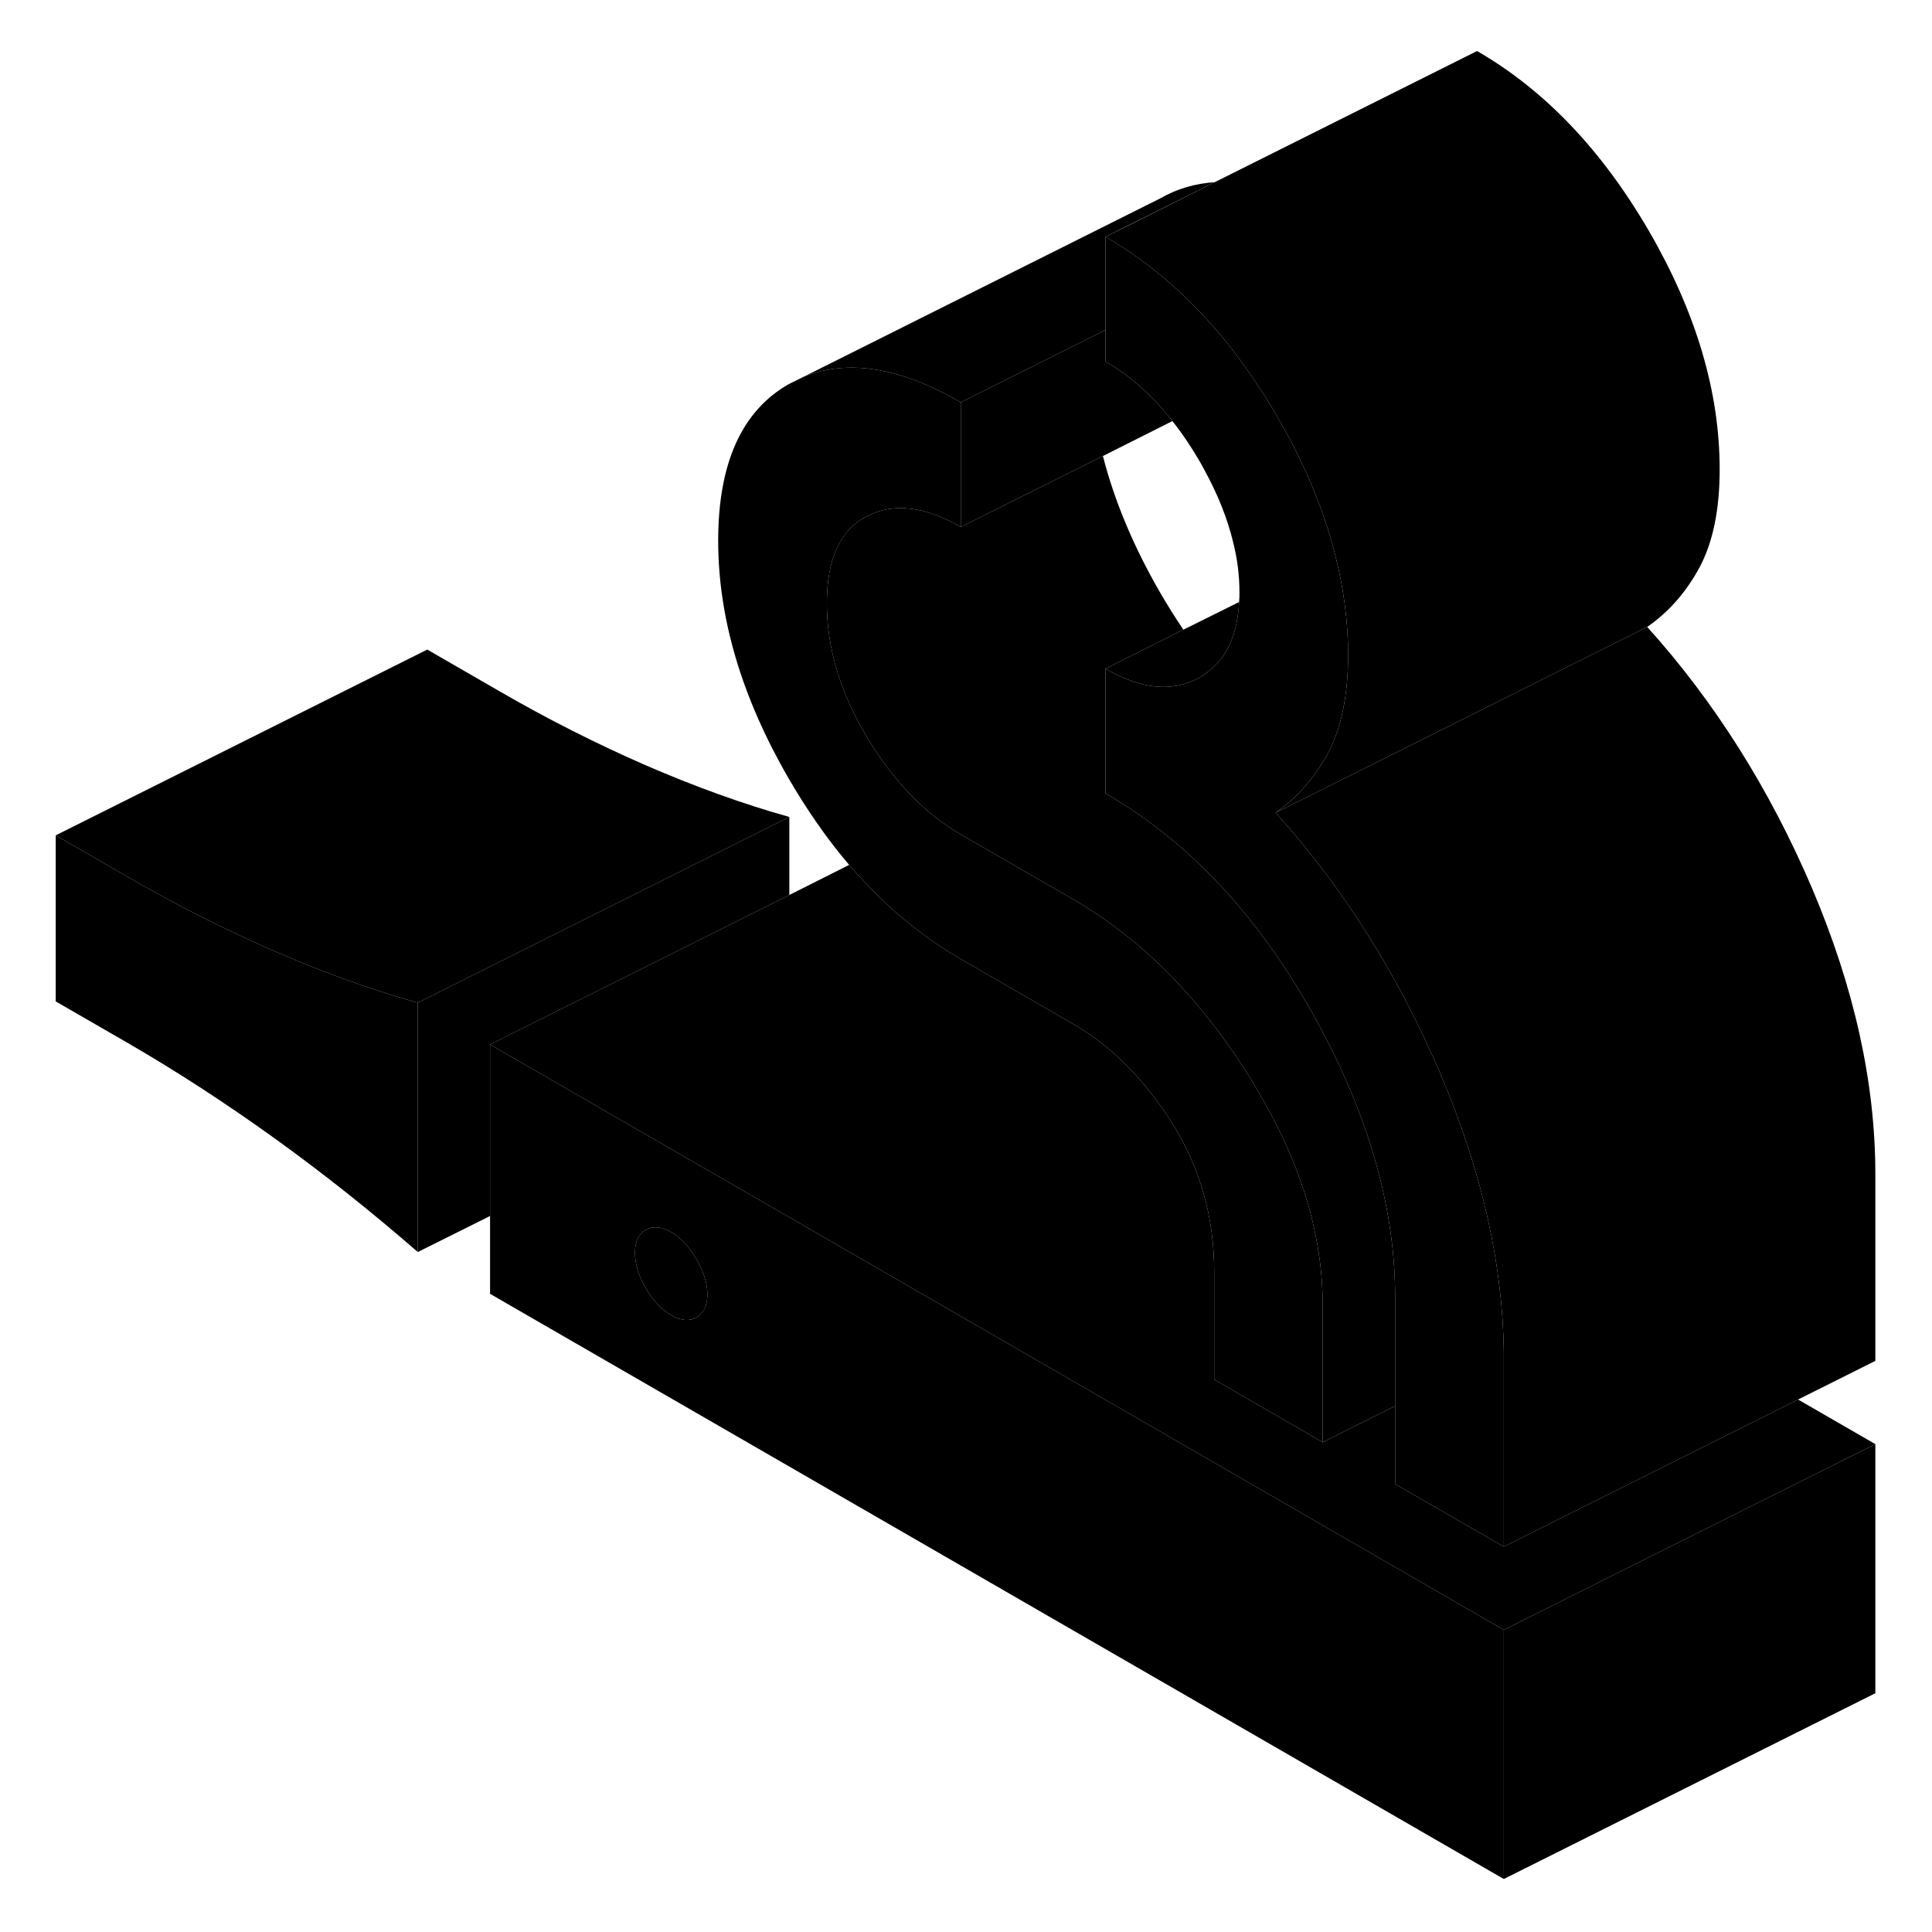 <svg width="24" height="24" viewBox="0 0 102 104" xmlns="http://www.w3.org/2000/svg" stroke-width="1px" stroke-linecap="round" stroke-linejoin="round">
    <path d="M13.74 51.187C11.11 50.037 8.49 48.717 5.9 47.217L2 44.967V53.907L5.9 56.157C8.49 57.657 11.11 59.357 13.74 61.247C16.37 63.137 18.95 65.187 21.49 67.397V53.977C18.95 53.267 16.37 52.327 13.74 51.187Z" class="pr-icon-iso-solid-stroke" stroke-linejoin="round"/>
    <path d="M79.95 72.767V83.257L74.1 79.887V69.817C74.1 67.307 73.71 64.747 72.93 62.137C72.18 59.627 71.08 57.077 69.62 54.487C66.63 49.187 62.93 45.257 58.51 42.707V35.997C60.46 37.127 62.15 37.277 63.58 36.467C63.82 36.327 64.04 36.167 64.24 35.977C65.14 35.197 65.62 34.007 65.7 32.407C65.72 32.227 65.72 32.057 65.72 31.887C65.72 30.997 65.61 30.077 65.37 29.147C65.07 27.917 64.57 26.647 63.86 25.347C63.77 25.177 63.68 25.007 63.58 24.837C63.12 24.047 62.63 23.317 62.11 22.667C61.03 21.287 59.83 20.217 58.51 19.457V12.747C58.69 12.847 58.86 12.957 59.04 13.067C60.27 13.817 61.44 14.717 62.54 15.747C63.37 16.527 64.17 17.377 64.93 18.307C65.48 18.987 66.01 19.707 66.52 20.467C66.96 21.097 67.37 21.757 67.77 22.447C69.21 24.937 70.24 27.397 70.86 29.817C71.33 31.657 71.57 33.467 71.57 35.267V35.407C71.55 37.507 71.19 39.207 70.5 40.517C70.37 40.767 70.22 41.007 70.07 41.237C69.42 42.247 68.62 43.087 67.67 43.747C71.31 47.787 74.26 52.477 76.54 57.807C77.68 60.497 78.54 63.127 79.11 65.707C79.64 68.107 79.92 70.457 79.95 72.767Z" class="pr-icon-iso-solid-stroke" stroke-linejoin="round"/>
    <path d="M70.2 70.257V77.637L64.36 74.257V68.447C64.36 65.537 63.61 62.887 62.12 60.497C60.62 58.107 58.84 56.317 56.76 55.117L50.72 51.627C48.78 50.507 47 49.067 45.38 47.307C45.15 47.067 44.93 46.817 44.71 46.557C43.54 45.187 42.46 43.637 41.46 41.917C38.93 37.547 37.66 33.277 37.66 29.107C37.66 24.937 38.93 22.117 41.46 20.677L42.25 20.287C44.63 19.317 47.45 19.767 50.72 21.657V28.367C48.77 27.247 47.08 27.047 45.65 27.797C44.22 28.537 43.51 30.097 43.51 32.477C43.51 34.857 44.22 37.257 45.65 39.647C47.08 42.037 48.77 43.787 50.72 44.917L56.76 48.407C60.4 50.507 63.55 53.667 66.21 57.887C66.33 58.077 66.45 58.267 66.55 58.457C68.99 62.477 70.2 66.407 70.2 70.257Z" class="pr-icon-iso-solid-stroke" stroke-linejoin="round"/>
    <path d="M65.7 32.407C65.62 34.007 65.14 35.197 64.24 35.977C64.04 36.167 63.82 36.327 63.58 36.467C62.15 37.277 60.46 37.127 58.51 35.997L62.7 33.897L65.7 32.407Z" class="pr-icon-iso-solid-stroke" stroke-linejoin="round"/>
    <path d="M99.95 77.737L87.5 83.957L79.95 87.737L33.94 61.167L25.38 56.227L34.39 51.727L41.49 48.177L44.71 46.557C44.93 46.817 45.15 47.067 45.38 47.307C47 49.067 48.78 50.507 50.72 51.627L56.76 55.117C58.84 56.317 60.62 58.107 62.12 60.497C63.61 62.887 64.36 65.537 64.36 68.447V74.257L70.2 77.637L73.6 75.937L74.1 75.687V79.887L79.95 83.257L83.34 81.557L95.79 75.337L99.95 77.737Z" class="pr-icon-iso-solid-stroke" stroke-linejoin="round"/>
    <path d="M99.95 77.737V91.147L79.95 101.147V87.737L87.5 83.957L99.95 77.737Z" class="pr-icon-iso-solid-stroke" stroke-linejoin="round"/>
    <path d="M64.39 9.807L59.69 12.157H59.68L58.51 12.747V17.767L57.68 18.177L50.72 21.657C47.45 19.767 44.63 19.317 42.25 20.287L61.46 10.677C62.36 10.157 63.34 9.877 64.39 9.807Z" class="pr-icon-iso-solid-stroke" stroke-linejoin="round"/>
    <path d="M41.49 43.977V48.177L34.39 51.727L25.38 56.227V65.457L21.49 67.397V53.977L30.89 49.277L41.49 43.977Z" class="pr-icon-iso-solid-stroke" stroke-linejoin="round"/>
    <path d="M41.49 43.977L30.89 49.277L21.49 53.977C18.95 53.267 16.37 52.327 13.74 51.187C11.11 50.037 8.49 48.717 5.9 47.217L2 44.967L22 34.967L25.9 37.217C28.49 38.717 31.11 40.037 33.74 41.187C36.37 42.327 38.95 43.267 41.49 43.977Z" class="pr-icon-iso-solid-stroke" stroke-linejoin="round"/>
    <path d="M62.11 22.667L58.37 24.547L50.72 28.367V21.657L57.68 18.177L58.51 17.767V19.457C59.83 20.217 61.03 21.287 62.11 22.667Z" class="pr-icon-iso-solid-stroke" stroke-linejoin="round"/>
    <path d="M99.95 63.197V73.257L95.79 75.337L83.34 81.557L79.95 83.257V72.767C79.92 70.457 79.64 68.107 79.11 65.707C78.54 63.127 77.68 60.497 76.54 57.807C74.26 52.477 71.31 47.787 67.67 43.747L71.27 41.947L77.48 38.847L83.06 36.047L87.67 33.747C91.31 37.787 94.26 42.477 96.54 47.807C98.81 53.147 99.95 58.277 99.95 63.197Z" class="pr-icon-iso-solid-stroke" stroke-linejoin="round"/>
    <path d="M33.94 61.167L25.38 56.227V69.647L79.95 101.147V87.737L33.94 61.167ZM36.49 70.917C36.1 71.137 35.65 71.097 35.13 70.797C34.61 70.497 34.15 70.016 33.76 69.337C33.37 68.666 33.18 68.037 33.18 67.437C33.18 66.837 33.37 66.437 33.76 66.207C34.15 65.987 34.61 66.027 35.13 66.327C35.65 66.627 36.1 67.117 36.49 67.787C36.88 68.457 37.08 69.097 37.08 69.687C37.08 70.277 36.88 70.697 36.49 70.917Z" class="pr-icon-iso-solid-stroke" stroke-linejoin="round"/>
    <path d="M37.08 69.686C37.08 70.287 36.88 70.697 36.49 70.916C36.1 71.136 35.65 71.097 35.13 70.796C34.61 70.496 34.15 70.016 33.76 69.337C33.37 68.666 33.18 68.037 33.18 67.436C33.18 66.837 33.37 66.436 33.76 66.207C34.15 65.987 34.61 66.026 35.13 66.326C35.65 66.626 36.1 67.117 36.49 67.787C36.88 68.457 37.08 69.097 37.08 69.686Z" class="pr-icon-iso-solid-stroke" stroke-linejoin="round"/>
    <path d="M91.57 25.267C91.57 27.427 91.21 29.177 90.5 30.517C89.78 31.857 88.84 32.937 87.67 33.747L83.06 36.047L77.48 38.847L71.27 41.947L67.67 43.747C68.62 43.087 69.42 42.247 70.07 41.237C70.22 41.007 70.37 40.767 70.5 40.517C71.19 39.207 71.55 37.507 71.57 35.407V35.267C71.57 33.467 71.33 31.657 70.86 29.817C70.24 27.397 69.21 24.937 67.77 22.447C67.37 21.757 66.96 21.097 66.52 20.467C66.01 19.707 65.48 18.987 64.93 18.307C64.17 17.377 63.37 16.527 62.54 15.747C61.44 14.717 60.27 13.817 59.04 13.067C58.86 12.957 58.69 12.847 58.51 12.747L59.68 12.167H59.69L64.39 9.807L78.51 2.747C82.15 4.847 85.23 8.077 87.77 12.447C90.3 16.817 91.57 21.087 91.57 25.267Z" class="pr-icon-iso-solid-stroke" stroke-linejoin="round"/>
    <path d="M74.1 69.817V75.687L73.6 75.937L70.2 77.637V70.257C70.2 66.407 68.99 62.477 66.55 58.457C66.45 58.267 66.33 58.077 66.21 57.887C63.55 53.667 60.4 50.507 56.76 48.407L50.72 44.917C48.77 43.787 47.08 42.037 45.65 39.647C44.22 37.257 43.51 34.867 43.51 32.477C43.51 30.087 44.22 28.537 45.65 27.797C47.08 27.047 48.77 27.247 50.72 28.367L58.37 24.547C58.99 26.967 60.02 29.427 61.46 31.917C61.86 32.607 62.28 33.267 62.7 33.897L58.51 35.997V42.707C62.93 45.257 66.63 49.187 69.62 54.487C71.08 57.077 72.18 59.627 72.93 62.137C73.71 64.747 74.1 67.307 74.1 69.817Z" class="pr-icon-iso-solid-stroke" stroke-linejoin="round"/>
</svg>